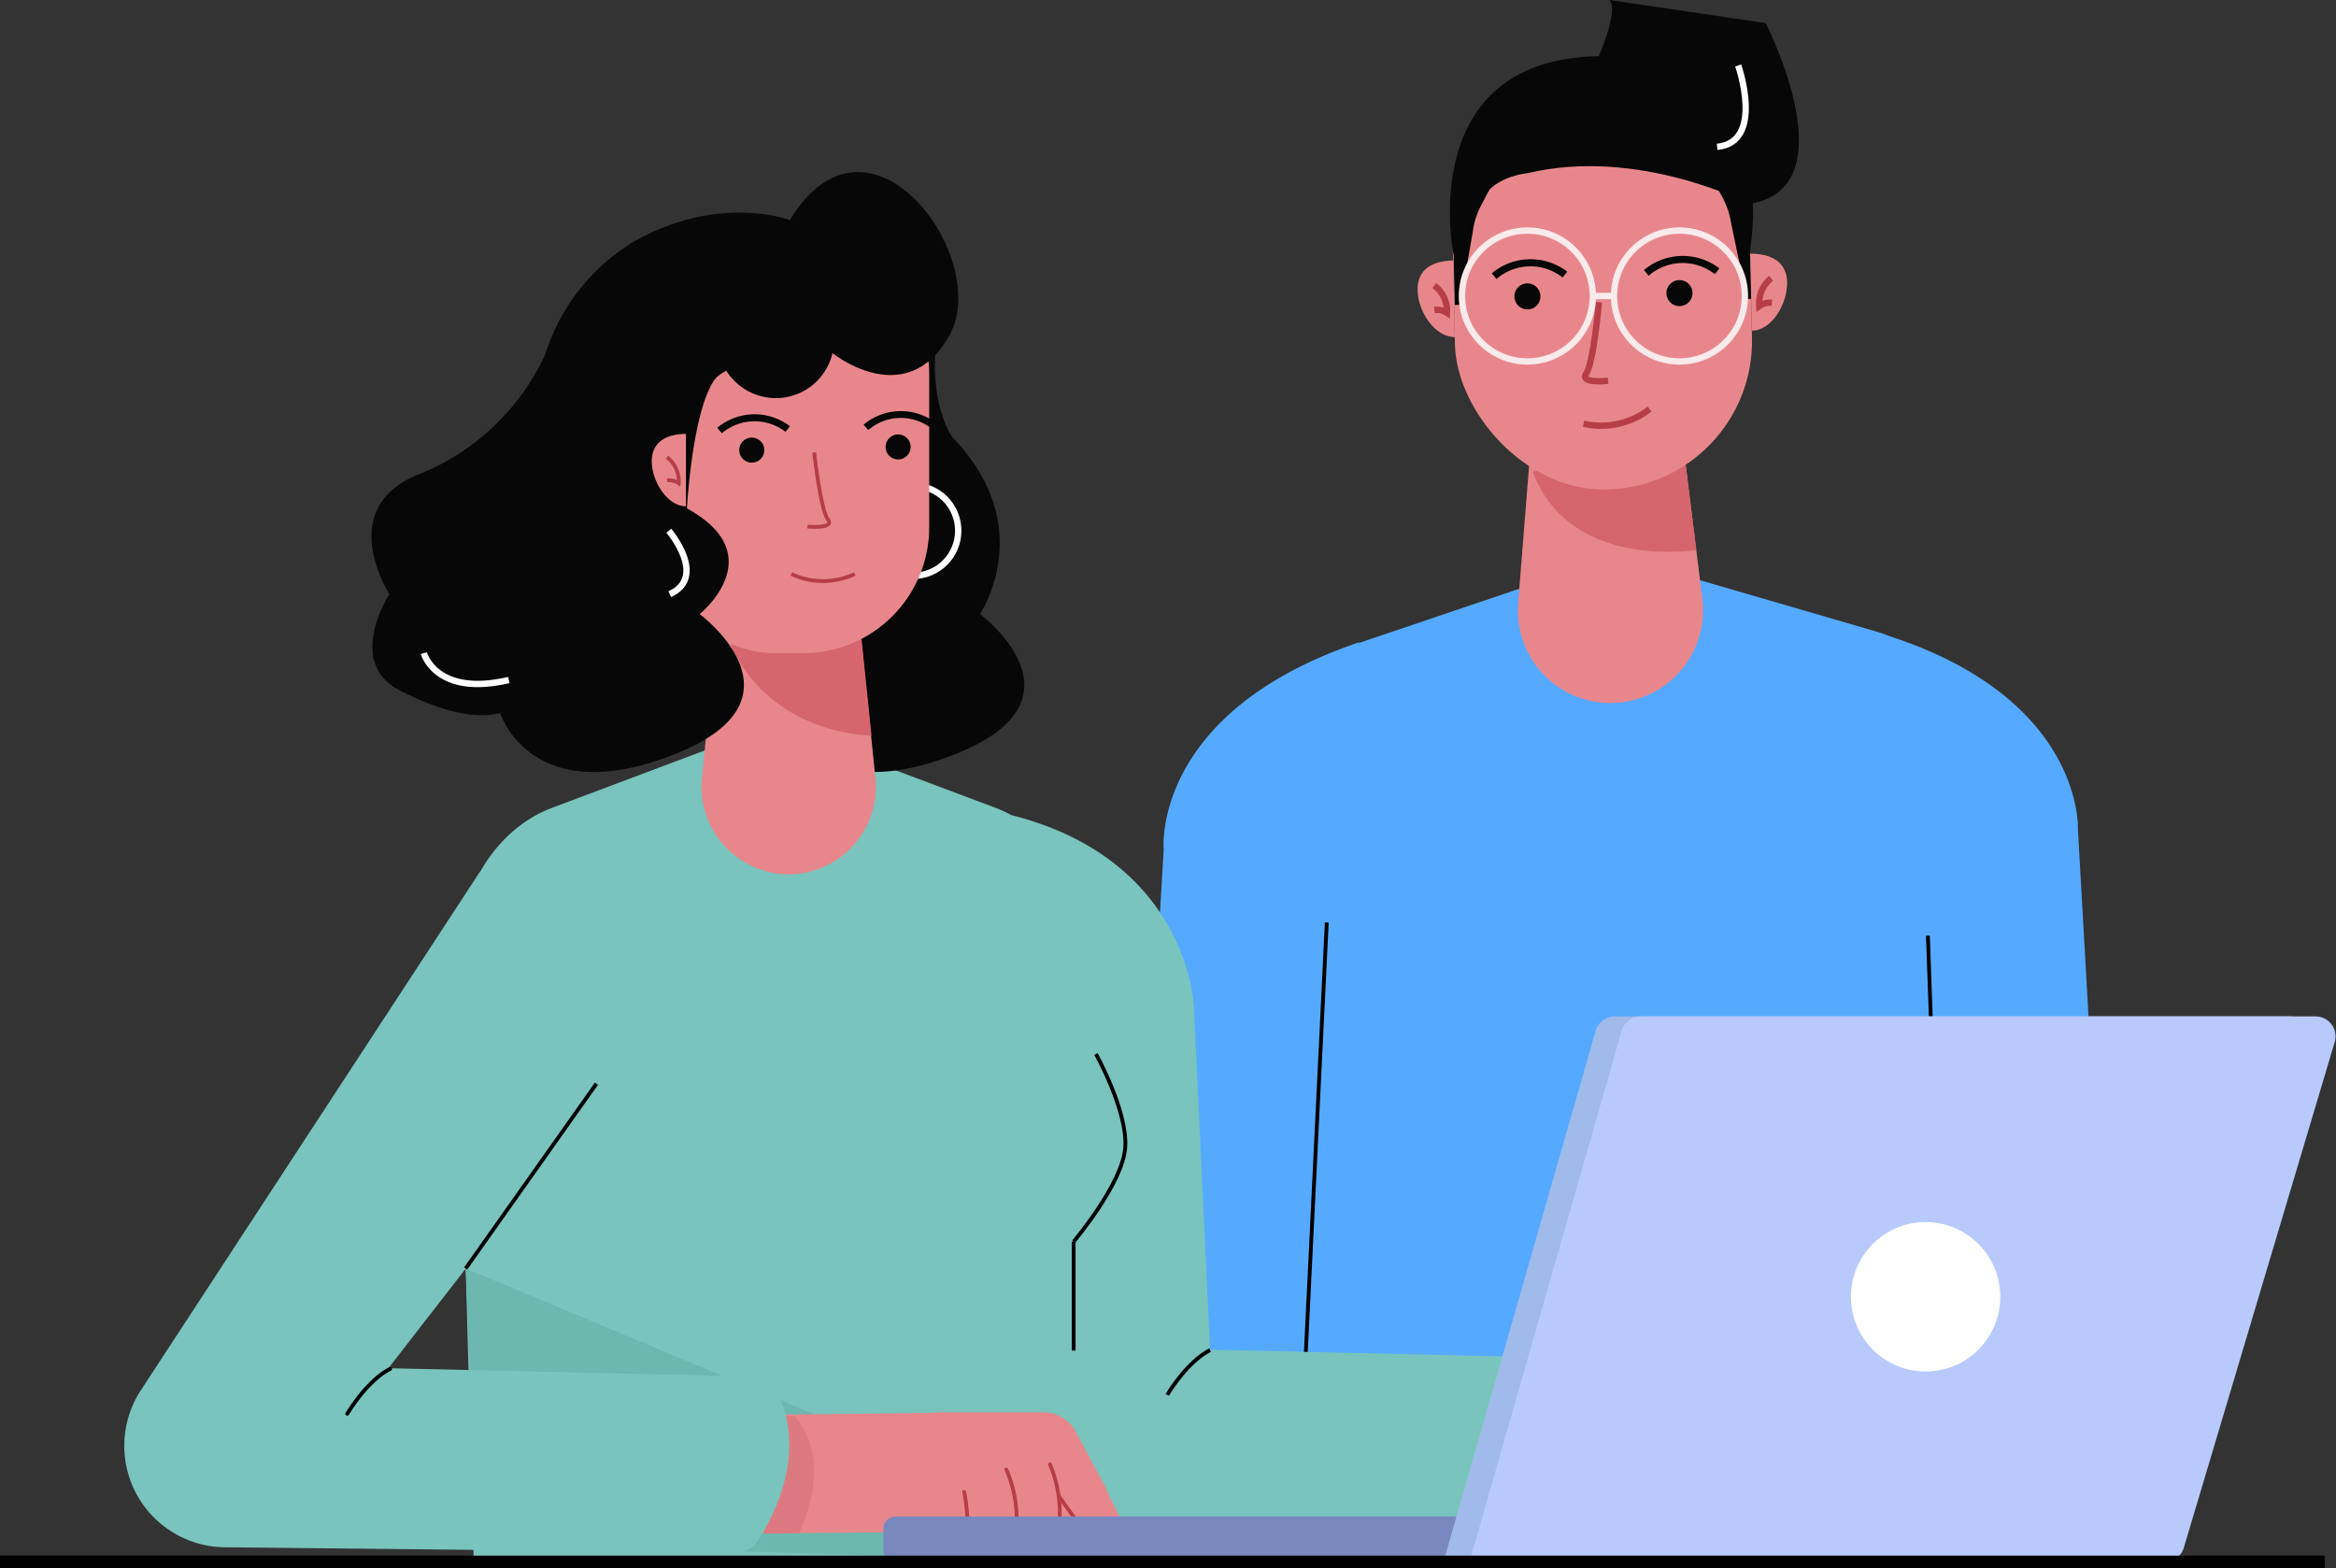 <svg xmlns="http://www.w3.org/2000/svg" viewBox="0 0 184.2 123.66"><rect x="0" y="0" width="184.2" height="123.66" fill="#333333" stroke="none"/><defs><style>.cls-1{fill:#5af;}.cls-10,.cls-12,.cls-14,.cls-15,.cls-2,.cls-20,.cls-6,.cls-7,.cls-8{fill:none;stroke-miterlimit:10;}.cls-12,.cls-14,.cls-2,.cls-20{stroke:#000;}.cls-15,.cls-2{stroke-width:0.3px;}.cls-3{fill:#e8878b;}.cls-4{fill:#d6656d;}.cls-5{fill:#070707;}.cls-10,.cls-15,.cls-6{stroke:#b73d46;}.cls-6,.cls-7,.cls-8{stroke-width:0.5px;}.cls-7{stroke:#fff;}.cls-8{stroke:#f9eaec;}.cls-9{fill:#dd7a81;}.cls-10,.cls-14{stroke-linecap:round;}.cls-10,.cls-12,.cls-14{stroke-width:0.3px;}.cls-11{fill:#79c4bd;}.cls-13{fill:#6cb7ae;}.cls-16{fill:#7988bf;}.cls-17{fill:#a0baea;}.cls-18{fill:#b8cafc;}.cls-19{fill:#fff;}</style></defs><g id="Layer_2" data-name="Layer 2"><g id="Layer_1-2" data-name="Layer 1"><path class="cls-1" d="M166.92,117.47l-2.07-34.4-1-17.66s.52-10.24-14.86-15.25a10.75,10.75,0,0,0-1.13-.39l-16.66-4.85a12.41,12.41,0,0,0-7.46.17l-16.44,5.56-.15.06v-.06C90.73,56.22,91.76,67,91.76,67l-3,50.5Z"/><line class="cls-2" x1="102.46" y1="117.04" x2="104.62" y2="72.74"/><line class="cls-2" x1="153.56" y1="117.04" x2="152.02" y2="73.78"/><path class="cls-3" d="M127.15,55.43h0a7.3,7.3,0,0,1-7.44-7.88L121.11,30A5.52,5.52,0,0,1,126.49,25h0a5.5,5.5,0,0,1,5.58,4.83l2.17,17.44A7.31,7.31,0,0,1,127.15,55.43Z"/><path class="cls-4" d="M133.76,43.37s-10,1.66-12.9-6.19L132.72,35Z"/><rect class="cls-3" x="114.61" y="4.62" width="23.43" height="33.98" rx="11.71" transform="translate(-0.44 2.74) rotate(-1.24)"/><path class="cls-5" d="M126,4.43c-14.58.31-11.37,15.72-11.37,15.72l.08,3.89h.41l1-5.67a6.24,6.24,0,0,1,.69-2.22l1.53-2.88a4.39,4.39,0,0,1,5.87-1.85h0a4.41,4.41,0,0,0,4,0l.34-.18a4.4,4.4,0,0,1,5.9,1.79l1.35,2.49a6.31,6.31,0,0,1,.69,2l1.26,6.05h.41L138,19.65S140.91,4.1,126,4.43Z"/><path class="cls-3" d="M138.14,26.07c1.58,0,2.82-2.15,2.78-3.82S139.59,20,138,20Z"/><path class="cls-6" d="M139.66,21.94a2.55,2.55,0,0,0-.94,2.2,1.48,1.48,0,0,1,1-.27"/><path class="cls-3" d="M114.72,26.58c-1.58,0-2.91-2-2.94-3.7s1.23-2.31,2.81-2.34Z"/><path class="cls-6" d="M113.1,22.52a2.52,2.52,0,0,1,1,2.15,1.5,1.5,0,0,0-1-.23"/><path class="cls-6" d="M126.08,23.83s-.42,4.78-1,5.62,1.72.57,1.72.57"/><path class="cls-6" d="M124.87,33.41a6.21,6.21,0,0,0,5.21-1.16"/><circle class="cls-5" cx="132.43" cy="23.11" r="1.03"/><path class="cls-5" d="M130,21.74l-.37-.45a4.76,4.76,0,0,1,5.95-.13l-.36.46A4.1,4.1,0,0,0,130,21.74Z"/><circle class="cls-5" cx="120.44" cy="23.37" r="1.03"/><path class="cls-5" d="M118,22l-.37-.45a4.76,4.76,0,0,1,5.95-.13l-.36.46A4.1,4.1,0,0,0,118,22Z"/><path class="cls-5" d="M139.23,1.82s6.68,13-1.3,14.26c0,0-8.66-4.51-17.46-2.43,0,0-3.07.27-3.76,2.49l-.11-5L126,4.62s1.7-3.87.91-4.62Z"/><path class="cls-7" d="M137.06,5.16s2.12,6.05-1.66,6.42"/><circle class="cls-8" cx="120.44" cy="23.34" r="5.16"/><circle class="cls-8" cx="132.43" cy="23.34" r="5.16"/><line class="cls-8" x1="125.6" y1="23.34" x2="127.27" y2="23.34"/><path class="cls-3" d="M123,120.85l24.13-.19s5.27-4.86,1.25-9.41l-25.31.31Z"/><path class="cls-9" d="M137.88,120.73s2.91-5.54-.35-9.25l-1.41.07-1,9.21Z"/><path class="cls-3" d="M158.22,121.53l1.82-.43a2.9,2.9,0,0,0,1.9-4.19l-2.26-4.19a2.89,2.89,0,0,0-2.53-1.53l-8.26,0a2.9,2.9,0,0,0-2.89,2.87l0,5.18a2.61,2.61,0,0,0,2.68,2.63l9.58-.36"/><path class="cls-3" d="M158.33,117.78l2.29,3.19a2.15,2.15,0,0,0,1.8.89h.23a1.07,1.07,0,0,0,.93-1.55l-1.41-2.83Z"/><path class="cls-3" d="M156.67,113.73s2.42,2.45,1.55,7.38a1.68,1.68,0,0,1-.68,1.09,2.45,2.45,0,0,1-1.17.44h0a1.7,1.7,0,0,1-1.84-1.8c.08-1.57.06-4.39-1.08-5.82a1.55,1.55,0,0,1,1.05-1.5A2.65,2.65,0,0,1,156.67,113.73Z"/><path class="cls-10" d="M157.65,115.29a9.81,9.81,0,0,1,.57,5.82,1.68,1.68,0,0,1-.68,1.09,2.45,2.45,0,0,1-1.17.44h0a1.7,1.7,0,0,1-1.84-1.8,14.11,14.11,0,0,0-.35-4.31"/><path class="cls-3" d="M153.27,114.24s2.42,2.45,1.56,7.38a1.73,1.73,0,0,1-.69,1.09,2.45,2.45,0,0,1-1.17.44h0a1.7,1.7,0,0,1-1.84-1.8c.09-1.57.06-4.39-1.08-5.82a1.55,1.55,0,0,1,1-1.5A2.65,2.65,0,0,1,153.27,114.24Z"/><path class="cls-10" d="M154.21,115.71a9.8,9.8,0,0,1,.62,5.91,1.73,1.73,0,0,1-.69,1.09,2.45,2.45,0,0,1-1.17.44h0a1.7,1.7,0,0,1-1.84-1.8,15.41,15.41,0,0,0-.24-3.89"/><line class="cls-10" x1="160.62" y1="120.97" x2="158.33" y2="117.78"/><path class="cls-11" d="M94.14,79.42l1.28,27,39,.9a1.9,1.9,0,0,1,1.66,1c2.53,4.91-.15,10-1.47,12a1.93,1.93,0,0,1-1.67.87L95.1,120.14l-9.28,0a4.26,4.26,0,0,1-4.29-4.39L82.47,84,79.79,64.28C93.82,67.85,94.14,79.42,94.14,79.42Z"/><path class="cls-12" d="M95.42,106.46s-1.57.63-3.38,3.52"/><path class="cls-11" d="M85.91,77.7l-1.23,45.46H37.36L36.11,77.7c-.72-6.2,2.41-12.11,7.41-14l14.26-5.36a9.07,9.07,0,0,1,6.45,0l14.28,5.36C83.5,65.59,86.64,71.5,85.91,77.7Z"/><line class="cls-12" x1="84.66" y1="106.49" x2="84.66" y2="97.9"/><polygon class="cls-13" points="84.61 123.13 37.39 121.67 37.39 116.16 36.72 100.02 84.25 119.89 84.61 123.13"/><path class="cls-3" d="M48.16,121l24.13-.2s5.27-4.85,1.25-9.4l-25.31.3Z"/><path class="cls-9" d="M63,120.9s2.91-5.54-.35-9.26l-1.41.07-1,9.21Z"/><path class="cls-3" d="M83.36,121.69l1.82-.42a2.9,2.9,0,0,0,1.9-4.19l-2.26-4.2a2.9,2.9,0,0,0-2.53-1.52l-8.26,0a2.9,2.9,0,0,0-2.89,2.87l0,5.18a2.6,2.6,0,0,0,2.68,2.62l9.58-.36"/><path class="cls-3" d="M83.47,117.94l2.29,3.19a2.13,2.13,0,0,0,1.8.89h.23a1.07,1.07,0,0,0,.93-1.54l-1.41-2.83Z"/><path class="cls-3" d="M81.81,113.9s2.42,2.45,1.55,7.38a1.63,1.63,0,0,1-.68,1.08,2.56,2.56,0,0,1-1.17.45h0A1.71,1.71,0,0,1,79.63,121c.09-1.57.07-4.4-1.07-5.83a1.55,1.55,0,0,1,1-1.5A2.63,2.63,0,0,1,81.81,113.9Z"/><path class="cls-10" d="M82.79,115.46a9.81,9.81,0,0,1,.57,5.82,1.63,1.63,0,0,1-.68,1.08,2.56,2.56,0,0,1-1.17.45h0A1.71,1.71,0,0,1,79.63,121a13.76,13.76,0,0,0-.34-4.31"/><path class="cls-3" d="M78.41,114.41s2.42,2.45,1.55,7.38a1.68,1.68,0,0,1-.68,1.09,2.56,2.56,0,0,1-1.17.44h0a1.69,1.69,0,0,1-1.84-1.79c.09-1.57.06-4.4-1.08-5.83a1.55,1.55,0,0,1,1-1.5A2.63,2.63,0,0,1,78.41,114.41Z"/><path class="cls-10" d="M79.35,115.87a9.78,9.78,0,0,1,.61,5.92,1.68,1.68,0,0,1-.68,1.09,2.56,2.56,0,0,1-1.17.44h0a1.69,1.69,0,0,1-1.84-1.79,15.38,15.38,0,0,0-.24-3.89"/><line class="cls-10" x1="85.76" y1="121.13" x2="83.47" y2="117.94"/><path class="cls-11" d="M42.36,92.77l-4.54-24L11.1,109.63A8,8,0,0,0,17.71,122l40.34.42a1.94,1.94,0,0,0,1.67-.88c1.32-2,4-7.08,1.47-12a1.91,1.91,0,0,0-1.66-1l-28.9-.66Z"/><path class="cls-14" d="M30.76,107.94s-1.57.64-3.38,3.53"/><line class="cls-12" x1="36.72" y1="100.02" x2="47.03" y2="85.45"/><path class="cls-5" d="M65.11,27.93a18.57,18.57,0,0,1-9.79,9.39c-7,2.64-2.51,9.52-2.51,9.52s-3.57,5.42.93,7.66,6.74,2,7.8,1.72c0,0,2.38,7.67,13.62,3.31s2.11-11.11,2.11-11.11,4.67-6.87-2.15-13.92c0,0-1.85-2.39-1.3-7.7"/><path class="cls-3" d="M62.21,68.94h0a6.9,6.9,0,0,1-6.86-7.59L57,44.85a5.2,5.2,0,0,1,5.17-4.67h0a5.2,5.2,0,0,1,5.17,4.67l1.69,16.5A6.9,6.9,0,0,1,62.21,68.94Z"/><circle class="cls-7" cx="72" cy="41.85" r="3.56" transform="translate(-8.99 22.45) rotate(-16.7)"/><path class="cls-4" d="M68.72,58s-10,0-12-10.13l10.64-3Z"/><rect class="cls-3" x="51.16" y="19.43" width="22.11" height="32.07" rx="9.93"/><path class="cls-5" d="M56.35,29.94s1-1.88,9.24-2.14c0,0,5.82,4.76,9.26-1.33S68.54,7.06,62.29,17.35c0,0-5.72-2.17-12.56,1.85A16,16,0,0,0,43,27.93a18.52,18.52,0,0,1-9.78,9.39c-7,2.64-2.51,9.52-2.51,9.52s-3.57,5.42.92,7.66,6.75,2,7.81,1.72c0,0,2.37,7.67,13.61,3.31s2.12-11.11,2.12-11.11,5.76-4.63-1-8.33C54.16,40.09,54.59,32.39,56.35,29.94Z"/><path class="cls-3" d="M54.09,39.92c-1.49,0-2.7-2-2.7-3.55s1.21-2.16,2.7-2.16Z"/><path class="cls-15" d="M52.59,36.05a2.39,2.39,0,0,1,.93,2.06,1.39,1.39,0,0,0-.93-.24"/><path class="cls-15" d="M64.2,35.67s.49,4.5,1.08,5.28-1.61.57-1.61.57"/><path class="cls-15" d="M62.4,45.26a5.89,5.89,0,0,0,5,0"/><circle class="cls-5" cx="70.82" cy="35.24" r="0.99"/><path class="cls-5" d="M68.46,33.91l-.36-.43a4.58,4.58,0,0,1,5.72-.12l-.35.44A3.94,3.94,0,0,0,68.46,33.91Z"/><circle class="cls-5" cx="59.28" cy="35.49" r="0.99"/><path class="cls-5" d="M56.92,34.16l-.36-.43a4.59,4.59,0,0,1,5.73-.12l-.35.44A4,4,0,0,0,56.92,34.16Z"/><path class="cls-7" d="M52.74,41.85s3.09,3.64.07,5"/><path class="cls-7" d="M33.42,51.5s.93,3.47,6.7,2.12"/><circle class="cls-5" cx="61.17" cy="26.8" r="4.6" transform="translate(-5.12 18.7) rotate(-16.7)"/><path class="cls-12" d="M86.42,83.11s2.5,4.48,2.31,7.35-4.07,7.44-4.07,7.44"/><path class="cls-16" d="M69.65,119.58H117a1,1,0,0,1,1,1v1.59a1,1,0,0,1-1,1H69.65a0,0,0,0,1,0,0v-3.59a0,0,0,0,1,0,0Z" transform="translate(187.65 242.74) rotate(-180)"/><path class="cls-17" d="M180.58,80.14H127.33a1.58,1.58,0,0,0-1.51,1.14l-12,41.88h56l12.24-41A1.58,1.58,0,0,0,180.58,80.14Z"/><path class="cls-18" d="M182.63,80.14H129.38a1.57,1.57,0,0,0-1.51,1.14l-12,41.88h54.82a1.58,1.58,0,0,0,1.51-1.12l11.9-39.88A1.58,1.58,0,0,0,182.63,80.14Z"/><circle class="cls-19" cx="151.84" cy="102.25" r="5.89"/><line class="cls-20" x1="183.32" y1="123.16" y2="123.16"/></g></g></svg>